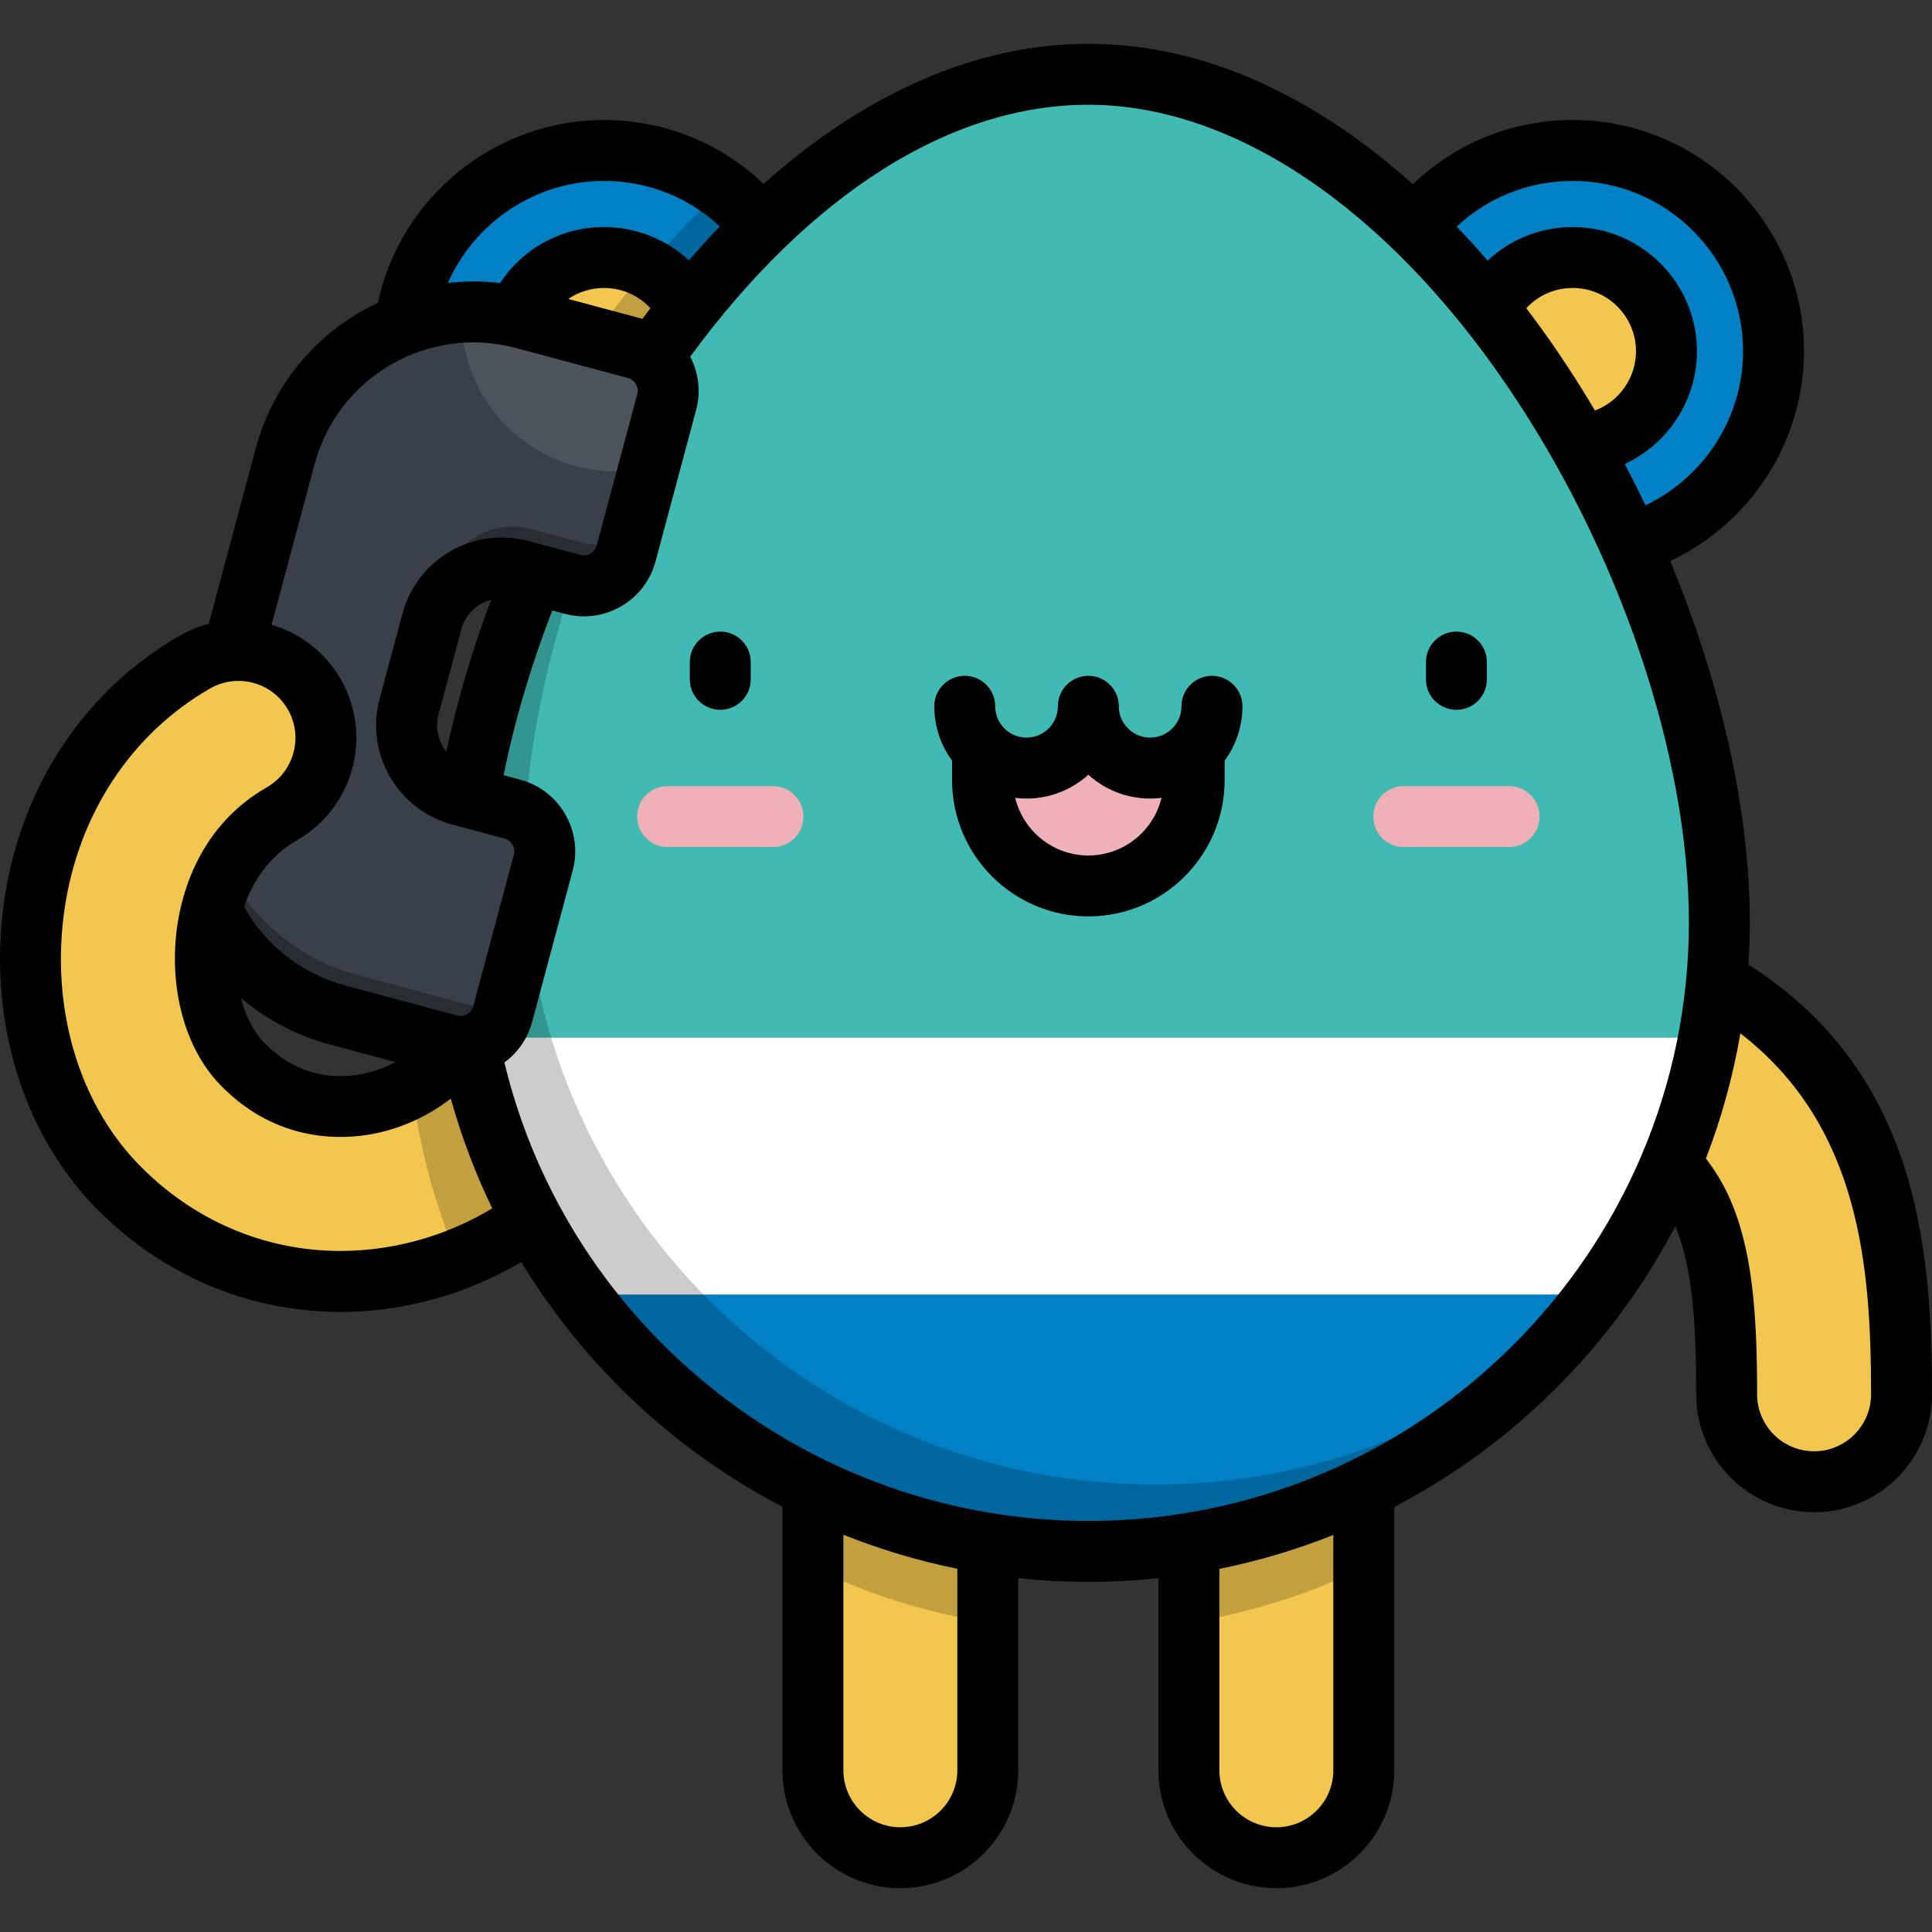 <?xml version="1.0" encoding="iso-8859-1"?>
<!-- Generator: Adobe Illustrator 19.0.0, SVG Export Plug-In . SVG Version: 6.00 Build 0)  -->
<svg xmlns="http://www.w3.org/2000/svg" xmlns:xlink="http://www.w3.org/1999/xlink" version="1.1" id="Capa_1" x="0px" y="0px" viewBox="0 0 512.002 512.002" style="enable-background:new 0 0 512.002 512.002;" xml:space="preserve">
<rect x="0" y="0" width="512.002" height="512.002" fill="#333333" stroke="none"/>
<path style="fill:#F3C74F;" d="M90.2,339.591c-22.362,0-43.582-9.048-59.603-25.745c-8.86-9.234-8.556-23.903,0.678-32.763  c9.233-8.86,23.902-8.557,32.763,0.678c11.535,12.023,24.838,12.098,31.741,11.07c12.658-1.882,24.055-10.014,29.742-21.223  c5.79-11.414,19.735-15.973,31.149-10.179c11.413,5.79,15.97,19.737,10.179,31.149c-12.556,24.748-36.577,41.979-64.255,46.094  C98.442,339.287,94.3,339.591,90.2,339.591z"/>
<path style="opacity:0.2;enable-background:new    ;" d="M156.669,261.426c-11.415-5.792-25.36-1.234-31.149,10.179  c-3.562,7.02-9.365,12.833-16.313,16.659c1.914,15.933,6.076,31.175,12.17,45.401c19.536-7.625,35.863-22.153,45.471-41.091  C172.64,281.163,168.082,267.216,156.669,261.426z"/>
<path style="fill:#F3C74F;" d="M338.247,492.319c-12.798,0-23.173-10.374-23.173-23.173v-87.747  c0-12.798,10.374-23.173,23.173-23.173c12.798,0,23.173,10.374,23.173,23.173v87.747  C361.419,481.945,351.045,492.319,338.247,492.319z"/>
<path style="opacity:0.2;enable-background:new    ;" d="M338.247,358.228c-12.798,0-23.173,10.374-23.173,23.173v48.598  c16.362-2.612,31.932-7.586,46.344-14.57V381.4C361.419,368.602,351.045,358.228,338.247,358.228z"/>
<path style="fill:#F3C74F;" d="M238.606,492.319c-12.798,0-23.173-10.374-23.173-23.173v-87.747  c0-12.798,10.374-23.173,23.173-23.173c12.797,0,23.171,10.374,23.171,23.173v87.747  C261.779,481.945,251.405,492.319,238.606,492.319z"/>
<path style="opacity:0.2;enable-background:new    ;" d="M238.606,358.228c-12.798,0-23.173,10.374-23.173,23.173v34.028  c14.412,6.983,29.982,11.958,46.344,14.57V381.4C261.779,368.602,251.405,358.228,238.606,358.228z"/>
<path style="fill:#F3C74F;" d="M480.755,392.679c-12.798,0-23.173-10.374-23.173-23.173c0-20.682-1.169-36.985-6.874-49.33  c-7.443-16.108-22.549-22.936-34.878-27.084c-12.129-4.082-18.654-17.222-14.572-29.352c4.082-12.129,17.222-18.652,29.352-14.572  c67.65,22.764,73.316,74.051,73.316,120.337C503.927,382.305,493.553,392.679,480.755,392.679z"/>
<circle style="fill:#0081C6;" cx="416.789" cy="93.087" r="53.217"/>
<circle style="fill:#F3C74F;" cx="416.789" cy="93.087" r="24.843"/>
<circle style="fill:#0081C6;" cx="160.07" cy="93.087" r="53.217"/>
<circle style="fill:#F3C74F;" cx="160.07" cy="93.087" r="24.843"/>
<path style="opacity:0.2;enable-background:new    ;" d="M191.526,50.174c-25.023,22.615-46.246,53.746-61.321,86.976  c8.514,5.782,18.792,9.163,29.86,9.163c29.393,0,53.22-23.828,53.22-53.22C213.284,75.472,204.716,59.86,191.526,50.174z"/>
<path style="fill:#40BAB3;" d="M455.648,244.416c0-92.081-76.765-224.732-167.22-224.732s-167.22,132.652-167.22,224.732  s74.867,166.726,167.22,166.726S455.648,336.496,455.648,244.416z"/>
<g>
	<path style="fill:#F0B0B7;" d="M304.807,203.552c-9.046,0-16.379-7.333-16.379-16.379c0,9.046-7.333,16.379-16.379,16.379   c-4.568,0-8.695-1.874-11.666-4.89v8.076c0,15.489,12.556,28.045,28.045,28.045s28.045-12.556,28.045-28.045v-8.076   C313.502,201.678,309.375,203.552,304.807,203.552z"/>
	<path style="fill:#F0B0B7;" d="M204.842,224.477h-27.916c-4.458,0-8.073-3.615-8.073-8.073s3.615-8.073,8.073-8.073h27.916   c4.458,0,8.073,3.615,8.073,8.073S209.301,224.477,204.842,224.477z"/>
	<path style="fill:#F0B0B7;" d="M399.928,224.477h-27.916c-4.458,0-8.073-3.615-8.073-8.073s3.615-8.073,8.073-8.073h27.916   c4.458,0,8.073,3.615,8.073,8.073S404.387,224.477,399.928,224.477z"/>
</g>
<path style="fill:#FFFFFF;" d="M124.023,274.994c14.405,77.474,82.528,136.148,164.405,136.148s149.999-58.673,164.405-136.148  H124.023L124.023,274.994z"/>
<path style="fill:#0081C6;" d="M153.624,343.068c30.435,41.28,79.476,68.074,134.802,68.074c55.326,0,104.367-26.795,134.802-68.074  H153.624z"/>
<path style="opacity:0.2;enable-background:new    ;" d="M306.158,393.41c-92.353,0-167.22-74.646-167.22-166.726  c0-55.435,27.83-125.564,69.712-172.611c-51.581,45.533-87.445,127.409-87.445,190.342c0,92.081,74.867,166.726,167.22,166.726  c50.777,0,96.262-22.57,126.93-58.191C386.059,378.162,347.896,393.41,306.158,393.41z"/>
<path style="fill:#394049;" d="M165.933,146.669l10.743-40.094c1.658-6.185-2.014-12.543-8.199-14.201l-29.692-7.956  c-27.532-7.378-55.832,8.962-63.209,36.494l-22.732,84.836c-7.378,27.532,8.962,55.832,36.494,63.209l29.692,7.956  c6.185,1.658,12.543-2.013,14.201-8.199l10.743-40.094c1.658-6.185-2.013-12.543-8.199-14.201l-13.842-3.709  c-10.206-2.735-16.264-13.227-13.529-23.433l6.053-22.59c2.735-10.206,13.227-16.264,23.433-13.529l13.842,3.709  C157.918,156.525,164.275,152.854,165.933,146.669z"/>
<path style="opacity:0.3;enable-background:new    ;" d="M123.694,266.149l-29.692-7.956c-22.557-6.044-39.946-28.286-41.442-51.268  c-6.609,27.157,9.638,54.76,36.778,62.032l29.692,7.956c6.185,1.658,12.543-2.013,14.201-8.199l1.437-5.362  C131.838,266.032,127.734,267.232,123.694,266.149z M154.689,143.924l-13.842-3.709c-10.207-2.735-20.698,3.323-23.433,13.529  l-1.301,6.821c4.11-7.633,13.04-11.748,21.779-9.407l13.842,3.709c6.185,1.658,12.543-2.013,14.201-8.199l2.815-10.503  C166.91,142.079,160.723,145.541,154.689,143.924z"/>
<path style="opacity:0.1;fill:#FFFFFF;enable-background:new    ;" d="M168.477,92.375l-29.692-7.956  c-5.519-1.479-11.065-1.989-16.471-1.663c-0.013,0.414-0.031,0.828-0.031,1.244c0,22.588,18.31,40.899,40.899,40.899  c3.039,0,5.995-0.341,8.845-0.97l4.65-17.354C178.333,100.389,174.662,94.032,168.477,92.375z"/>
<path style="fill:#F3C74F;" d="M47.32,320.975c-6.091,0-12.173-2.386-16.724-7.129c-17.489-18.231-25.53-45.856-21.507-73.901  c3.979-27.739,19.498-51.247,42.577-64.496c11.099-6.371,25.262-2.539,31.633,8.559c6.371,11.099,2.539,25.261-8.559,31.633  c-14.55,8.353-18.634,22.935-19.775,30.885c-1.954,13.621,1.608,27.451,9.075,35.233c8.861,9.234,8.556,23.903-0.678,32.763  C58.869,318.833,53.09,320.975,47.32,320.975z"/>
<path d="M385.97,167.385c-4.458,0-8.073,3.615-8.073,8.073v4.577c0,4.458,3.615,8.073,8.073,8.073s8.073-3.615,8.073-8.073v-4.577  C394.043,170.998,390.428,167.385,385.97,167.385z M190.884,167.385c-4.458,0-8.073,3.615-8.073,8.073v4.577  c0,4.458,3.615,8.073,8.073,8.073s8.073-3.615,8.073-8.073v-4.577C198.956,170.998,195.342,167.385,190.884,167.385z   M503.843,306.781c-7.603-21.893-20.879-38.666-40.494-51.145c0.237-3.711,0.371-7.451,0.371-11.221  c0-29.547-7.655-63.308-21.098-95.747c21.249-9.933,35.461-31.648,35.461-55.576c0-33.797-27.496-61.293-61.293-61.293  c-16.009,0-31.029,6.129-42.37,17.023c-5.605-5.016-11.316-9.577-17.088-13.597c-22.493-15.669-45.676-23.614-68.904-23.614  c-29.497,0-59.025,12.929-86.066,37.141C191.029,37.902,176.04,31.8,160.065,31.8c-28.99,0-53.962,20.527-59.928,48.453  c-15.389,7.22-27.624,20.906-32.358,38.571l-12.457,46.493c-2.627,0.685-5.209,1.718-7.675,3.132  c-25.25,14.495-42.216,40.136-46.55,70.351c-4.372,30.483,4.478,60.628,23.675,80.636c17.467,18.204,40.702,28.229,65.427,28.229  c4.504,0,9.073-0.339,13.582-1.01c12.115-1.801,23.843-5.989,34.38-12.223c16.694,27.591,40.758,50.03,69.201,64.876v69.839  c0,17.229,14.017,31.244,31.245,31.244s31.244-14.016,31.244-31.244v-50.923c6.117,0.651,12.314,0.991,18.575,0.991  c6.274,0,12.47-0.338,18.575-0.982v50.913c0,17.229,14.016,31.244,31.244,31.244s31.245-14.016,31.245-31.244v-69.785  c31.801-16.611,57.885-42.669,74.482-74.416c4.567,10.895,5.537,25.746,5.537,44.56c0,17.229,14.016,31.245,31.244,31.245  c17.229,0,31.245-14.017,31.245-31.245C512,350.103,511.031,327.479,503.843,306.781z M416.789,47.946  c24.894,0,45.147,20.252,45.147,45.147c0,17.537-10.358,33.461-25.873,40.827c-1.752-3.686-3.584-7.339-5.48-10.958  c11.309-5.264,19.126-16.765,19.126-29.87c0-18.152-14.768-32.92-32.92-32.92c-8.573,0-16.551,3.258-22.539,8.899  c-2.696-3.114-5.434-6.13-8.213-9.024C394.339,52.294,405.214,47.946,416.789,47.946z M422.683,108.796  c-3.201-5.4-6.551-10.691-10.059-15.828c-2.644-3.873-5.367-7.629-8.146-11.284c3.124-3.384,7.536-5.367,12.31-5.367  c9.249,0,16.774,7.525,16.774,16.774C433.563,100.203,429.052,106.391,422.683,108.796z M160.064,47.946  c11.546,0,22.399,4.326,30.692,12.043c-2.765,2.89-5.495,5.913-8.193,9.046c-5.984-5.618-13.942-8.862-22.499-8.862  c-11.315,0-21.519,5.667-27.515,14.849c-4.668-0.564-9.309-0.558-13.846-0.038C125.75,58.963,141.83,47.946,160.064,47.946z   M172.362,81.672c-0.705,0.932-1.408,1.872-2.108,2.821l-19.662-5.269c2.722-1.858,5.995-2.906,9.473-2.906  C164.833,76.318,169.24,78.295,172.362,81.672z M83.374,123.002c6.213-23.189,30.136-36.999,53.322-30.786l29.692,7.957  c1.226,0.328,1.865,1.169,2.138,1.64c0.272,0.471,0.68,1.447,0.352,2.672l-10.743,40.094c-0.328,1.226-1.169,1.865-1.64,2.139  c-0.471,0.272-1.447,0.682-2.672,0.352l-13.843-3.709c-14.49-3.885-29.437,4.748-33.321,19.238l-6.054,22.59  c-3.883,14.49,4.747,29.438,19.237,33.321l13.842,3.709c1.875,0.503,2.992,2.438,2.49,4.313l-10.743,40.094  c-0.328,1.226-1.169,1.865-1.64,2.138c-0.471,0.273-1.447,0.682-2.673,0.352l-29.691-7.956  c-11.444-3.067-21.007-10.577-26.729-20.83c2.053-6.069,6.097-13.116,14.058-17.686c14.941-8.578,20.119-27.712,11.542-42.653  c-4.175-7.273-10.855-12.225-18.334-14.411L83.374,123.002z M130.151,158.948c-5.049,13.481-9.026,26.936-11.874,40.201  c-2.129-2.657-3.023-6.248-2.075-9.782l6.054-22.59C123.32,162.805,126.433,159.925,130.151,158.948z M104.826,281.465  c-3.189,1.688-6.654,2.846-10.236,3.379c-6.546,0.975-16.151,0.263-24.726-8.674c-2.752-2.869-4.815-7.015-6.046-11.771  c6.694,5.748,14.659,10.006,23.432,12.357L104.826,281.465z M101.408,330.684c-3.724,0.553-7.495,0.834-11.207,0.834  c-20.286,0-39.384-8.261-53.778-23.262c-15.784-16.452-23.015-41.561-19.344-67.165c3.624-25.263,17.695-46.637,38.604-58.641  c7.224-4.145,16.469-1.644,20.613,5.577c4.145,7.221,1.643,16.468-5.578,20.613c-17.52,10.058-22.399,27.336-23.746,36.739  c-2.328,16.234,1.978,32.315,11.241,41.968c14.052,14.646,30.312,14.722,38.753,13.465c8.196-1.218,15.977-4.622,22.506-9.683  c2.808,10.125,6.501,19.849,10.98,29.1C121.577,325.577,111.658,329.16,101.408,330.684z M253.706,469.147  c0,8.326-6.774,15.099-15.099,15.099c-8.326,0-15.1-6.774-15.1-15.099v-62.424c9.7,3.875,19.798,6.911,30.198,9.017L253.706,469.147  L253.706,469.147z M353.346,469.147c0,8.326-6.774,15.099-15.1,15.099c-8.326,0-15.099-6.774-15.099-15.099v-53.381  c10.429-2.098,20.525-5.123,30.198-8.982V469.147z M288.427,403.069c-73.602,0-137.738-50.752-154.756-121.51  c3.602-2.635,6.186-6.383,7.358-10.755l10.743-40.094c2.806-10.475-3.433-21.281-13.907-24.087l-4.407-1.181  c2.898-14.349,7.223-28.98,12.892-43.658l3.294,0.883c5.073,1.358,10.373,0.662,14.924-1.965c4.55-2.626,7.804-6.868,9.163-11.943  l10.743-40.094c1.282-4.788,0.711-9.768-1.562-14.138c31.643-43.106,68.947-66.768,105.514-66.768  c38.213,0,78.622,27.087,110.864,74.315c29.783,43.625,48.284,98.168,48.284,142.344  C447.575,331.897,376.181,403.069,288.427,403.069z M480.754,384.606c-8.326,0-15.099-6.774-15.099-15.1  c0-21.747-1.296-39.034-7.619-52.716c-1.61-3.484-3.61-6.749-5.952-9.765c4.091-10.599,7.175-21.693,9.135-33.164  c31.749,24.507,34.634,61.929,34.634,95.645C495.854,377.832,489.08,384.606,480.754,384.606z M321.186,179.098  c-4.458,0-8.073,3.615-8.073,8.073c0,4.58-3.726,8.306-8.307,8.306s-8.307-3.726-8.307-8.306c0-4.458-3.615-8.073-8.073-8.073  s-8.073,3.615-8.073,8.073c0,4.58-3.726,8.306-8.306,8.306c-4.58,0-8.306-3.726-8.306-8.306c0-4.458-3.615-8.073-8.073-8.073  s-8.073,3.615-8.073,8.073c0,5.385,1.753,10.366,4.714,14.41v5.157c0,19.915,16.203,36.118,36.118,36.118  s36.118-16.203,36.118-36.118v-5.157c2.961-4.044,4.714-9.026,4.714-14.41C329.259,182.713,325.644,179.098,321.186,179.098z   M288.427,226.711c-9.394,0-17.273-6.527-19.392-15.279c0.988,0.122,1.992,0.193,3.013,0.193c6.295,0,12.042-2.391,16.379-6.312  c4.339,3.921,10.085,6.312,16.379,6.312c1.02,0,2.025-0.07,3.013-0.193C305.7,220.184,297.821,226.711,288.427,226.711z"/>
<g>
</g>
<g>
</g>
<g>
</g>
<g>
</g>
<g>
</g>
<g>
</g>
<g>
</g>
<g>
</g>
<g>
</g>
<g>
</g>
<g>
</g>
<g>
</g>
<g>
</g>
<g>
</g>
<g>
</g>
</svg>
